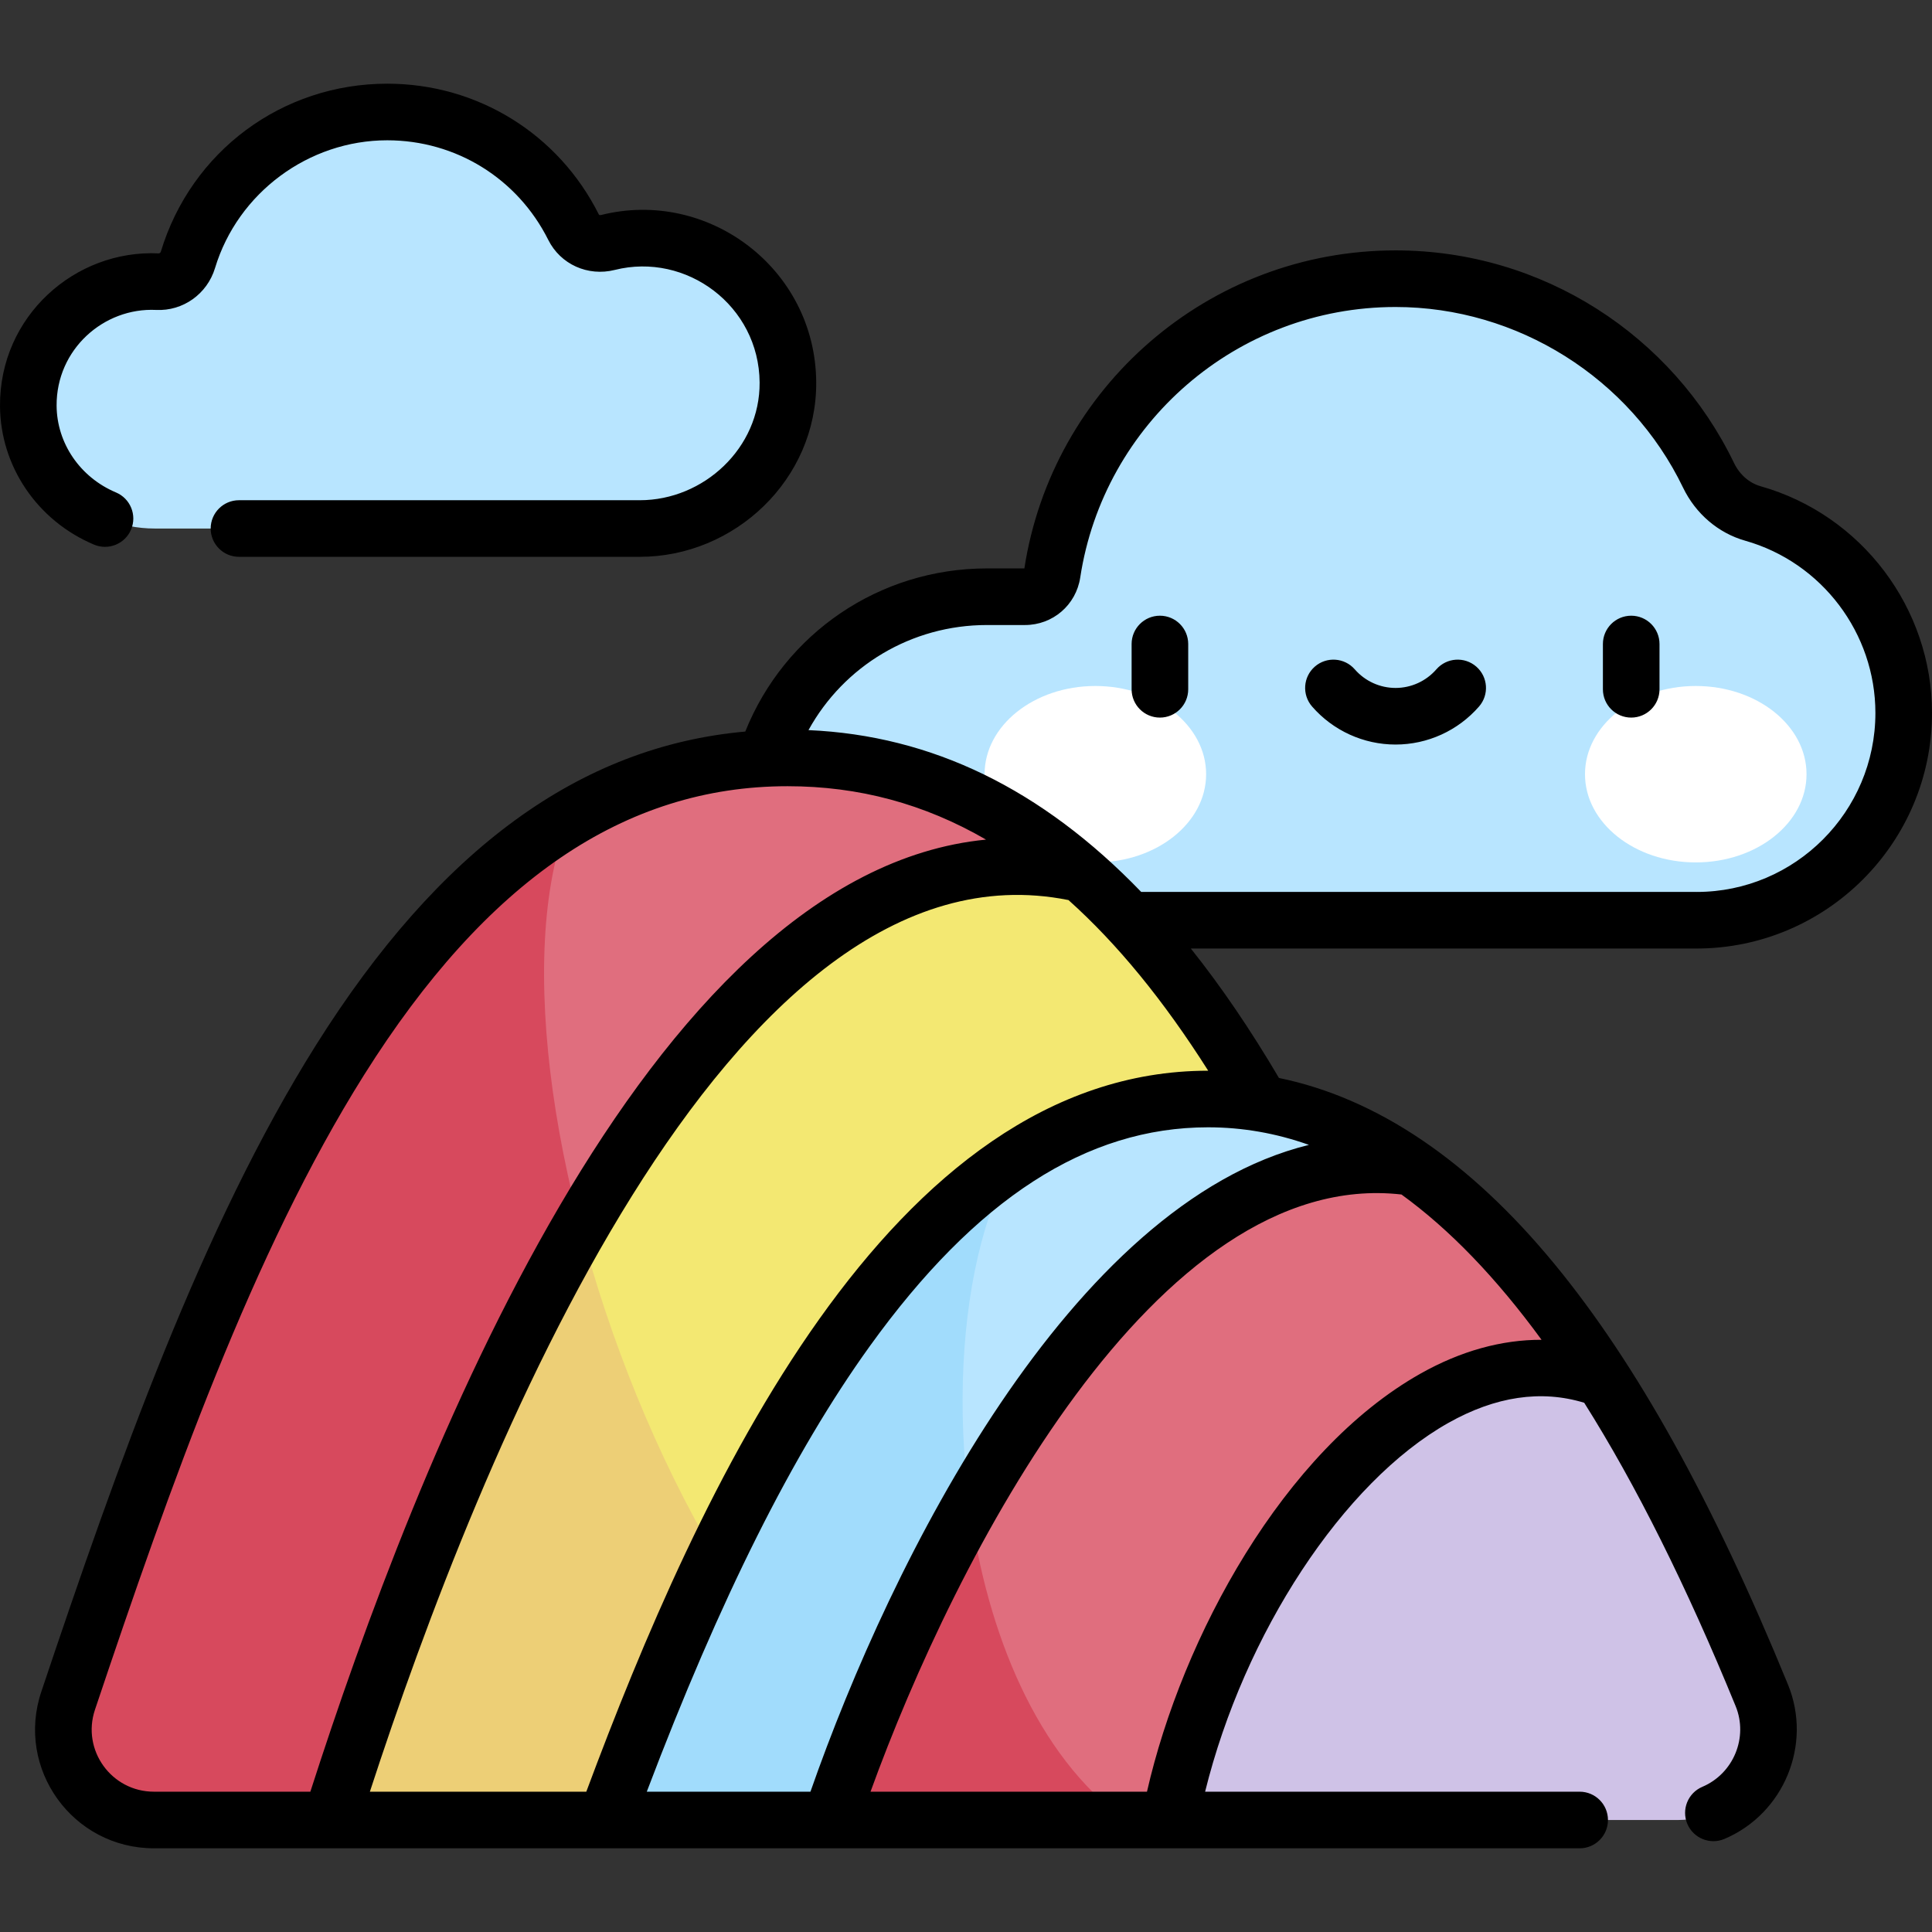 <svg id="Capa_1" enable-background="new 0 0 512 512" height="512" viewBox="0 0 512 512" width="512" xmlns="http://www.w3.org/2000/svg"><rect x="0" y="0" width="512" height="512" fill="#333333" stroke="none"/><g><path d="m464.533 136.073c-5.199-1.471-9.402-5.238-11.748-10.104-14.868-30.835-46.423-52.112-82.948-52.112-46.077 0-84.24 33.861-90.976 78.056-.545 3.578-3.616 6.223-7.235 6.223h-10.077c-34.109 0-61.738 27.745-61.55 61.896.072 13.221 10.962 23.839 24.183 23.839h225.348v-.001c.012 0 .023.001.034.001 30.34 0 54.936-24.596 54.936-54.936 0-25.264-17.014-46.368-39.967-52.862z" fill="#b8e5ff"/><g><g fill="#fff"><ellipse cx="449.394" cy="205.171" rx="29.355" ry="23.377"/><ellipse cx="290.28" cy="205.171" rx="29.355" ry="23.377"/></g></g><path d="m286.605 231.57c-22.027-19.243-47.591-30.716-77.903-30.716-102.129 0-150.458 130.034-190.649 249.861-5.211 15.536 6.362 31.603 22.749 31.603h46.913c57.987-52.353 137.517-191.071 198.89-250.748z" fill="#e06e7e"/><path d="m172.398 378.518c-25.762-58.633-35.987-125.367-21.789-161.47-64.14 38.465-100.88 139.227-132.555 233.667-5.211 15.536 6.362 31.603 22.749 31.603h46.913c25.237-22.785 54.556-61.932 84.682-103.8z" fill="#d7495d"/><path d="m160.596 482.318c90.182-47.852 154.218-132.635 173.59-189.916-13.926-24.146-29.566-45.095-47.58-60.832-94.118-21.351-162.775 136.768-198.89 250.748z" fill="#f3e872"/><path d="m160.596 482.318c32.686-13.993 33.823-39.774 29.07-69.879-15.729-26.775-28.057-57.468-35.886-87.323-27.932 48.224-50.156 106.994-66.064 157.202z" fill="#edcf76"/><path d="m374.125 309.324.008-.003c-16.335-11.43-34.266-18.074-53.991-18.074-76.282 0-125.782 99.273-159.546 191.071h59.539c58.917-48.595 111.823-122.717 153.99-172.994z" fill="#b8e5ff"/><path d="m266.741 438.023c-17.177-44.578-14.423-103.552 2.162-130.565-48.271 31.83-82.787 105.474-108.307 174.86h59.539c16.012-13.207 31.576-28.308 46.606-44.295z" fill="#a1dcfc"/><path d="m424.773 365.515c-14.934-23.249-31.714-42.944-50.648-56.191-72.848-10.325-130.711 103.591-153.99 172.994h89.902c38.791-29.763 91.212-78.591 114.736-116.803z" fill="#e06e7e"/><path d="m298.222 482.318c-23.506-17.066-36.599-49.61-41.21-82.984-16.048 28.248-28.634 58.406-36.877 82.984z" fill="#d7495d"/><path d="m310.037 482.318h134.635c17.021 0 28.681-17.255 22.233-33.008-12.146-29.674-26.065-58.8-42.125-83.806-50.098-18.63-102.604 53.322-114.743 116.814z" fill="#cfc2e7"/><path d="m169.559 140.066c21.317 0 39.402-17.44 39.246-38.756-.186-25.504-24.346-42.913-47.71-37.048-3.618.908-7.421-.701-9.089-4.038-9.053-18.106-27.761-30.542-49.382-30.542-24.913 0-45.959 16.511-52.819 39.184-1.066 3.523-4.402 5.956-8.078 5.78-18.242-.873-34.344 13.741-34.225 32.91.113 18.109 15.343 32.509 33.452 32.509h128.605z" fill="#b8e5ff"/><path d="m24.917 144.331c3.82 1.606 8.216-.185 9.823-4.003s-.185-8.215-4.002-9.823c-9.498-3.998-15.675-13.025-15.737-22.996-.093-14.905 12.461-26.04 26.367-25.373 7.12.351 13.536-4.224 15.616-11.1 6.031-19.934 24.799-33.856 45.64-33.856 18.181 0 34.533 10.114 42.673 26.395 3.239 6.479 10.484 9.751 17.624 7.959 18.985-4.766 38.237 9.511 38.384 29.828.127 17.353-14.806 31.202-31.746 31.202h-106.228c-4.142 0-7.5 3.358-7.5 7.5s3.358 7.5 7.5 7.5h106.227c25.167 0 46.934-20.526 46.746-46.311-.221-30.103-28.682-51.384-57.037-44.268-.26.065-.5-.01-.555-.118-10.698-21.396-32.19-34.688-56.09-34.688-27.831 0-51.942 17.888-59.998 44.512-.086.283-.351.461-.541.461-22.173-1.073-42.23 16.639-42.082 40.452.099 15.981 9.88 30.397 24.916 36.727zm424.648 107.04c34.427 0 62.435-28.009 62.435-62.436 0-27.807-18.68-52.512-45.426-60.079-2.995-.847-5.559-3.087-7.033-6.146-16.288-33.779-50.676-56.354-89.704-56.354-49.621 0-90.996 36.406-98.368 84.279h-9.921c-28.465 0-53.583 17.173-64.044 43.233-43.807 3.921-81.1 31.162-113.701 82.987-30.336 48.225-52.628 111.153-72.86 171.475-6.846 20.412 8.316 41.488 29.86 41.488h377.824c4.143 0 7.5-3.358 7.5-7.5s-3.357-7.5-7.5-7.5h-99.264c10.344-41.856 36.543-82.009 64.455-97.729 12.496-7.038 24.599-8.83 36.012-5.344 13.758 21.818 27.109 48.581 40.129 80.391 3.394 8.29-.563 17.885-8.821 21.388-3.813 1.618-5.593 6.021-3.975 9.833 1.617 3.814 6.022 5.591 9.834 3.975 15.775-6.693 23.331-25.031 16.845-40.879-19.848-48.492-40.056-84.914-61.778-111.345-22.625-27.527-47.152-44.087-73.129-49.441-7.523-12.768-15.297-24.21-23.352-34.296h133.9zm-408.762 223.447c-11.265 0-19.226-11.021-15.638-21.718 19.944-59.461 41.88-121.433 71.335-168.257 32.377-51.469 69.079-76.489 112.203-76.489 18.886 0 36.228 4.662 52.603 14.15-90.387 8.803-151.283 166.005-179.06 252.314zm330.6-158.266c12.725 9.216 25.084 22.034 37.125 38.507-10.572-.034-21.415 2.957-32.073 8.96-36.266 20.426-63.141 69.767-72.494 110.799h-73.262c22.419-61.904 75.632-165.626 140.704-158.266zm-24.523-13.148c-63.224 15.529-110.541 109.715-132.102 171.414h-43.375c19.4-51.143 38.778-89.84 59.108-118.077 28.097-39.024 57.415-57.994 89.63-57.994 9.096 0 18.004 1.552 26.739 4.657zm-26.693-19.656c-84.586 0-135.248 111.715-164.811 191.07h-57.357c28.716-88.003 94.844-254.391 185.139-236.293 12.958 11.608 25.183 26.544 37.029 45.223zm-17.756-47.377c-26.329-27.305-55.506-41.454-88.173-42.885 9.368-16.998 27.27-27.85 47.29-27.85h10.077c7.377 0 13.538-5.297 14.649-12.594 6.213-40.751 41.43-71.686 83.563-71.686 32.263 0 62.17 18.79 76.192 47.87 3.339 6.922 9.339 12.048 16.462 14.063 20.319 5.749 34.509 24.519 34.509 45.646 0 26.156-21.279 47.436-47.343 47.436-.047-.001-.097-.001-.147-.001h-147.079zm129.855-73.203c-4.143 0-7.5 3.358-7.5 7.5v12c0 4.142 3.357 7.5 7.5 7.5s7.5-3.358 7.5-7.5v-12c0-4.142-3.358-7.5-7.5-7.5zm-41.058 13.488c-3.123-2.721-7.86-2.396-10.581.727-2.729 3.132-6.669 4.928-10.81 4.928s-8.081-1.796-10.81-4.929c-2.723-3.123-7.46-3.448-10.582-.726-3.123 2.722-3.447 7.459-.727 10.582 5.58 6.402 13.642 10.073 22.119 10.073 8.478 0 16.54-3.672 22.118-10.074 2.722-3.122 2.396-7.859-.727-10.581zm-83.84-13.488c-4.143 0-7.5 3.358-7.5 7.5v12c0 4.142 3.357 7.5 7.5 7.5s7.5-3.358 7.5-7.5v-12c0-4.142-3.357-7.5-7.5-7.5z"/></g></svg>